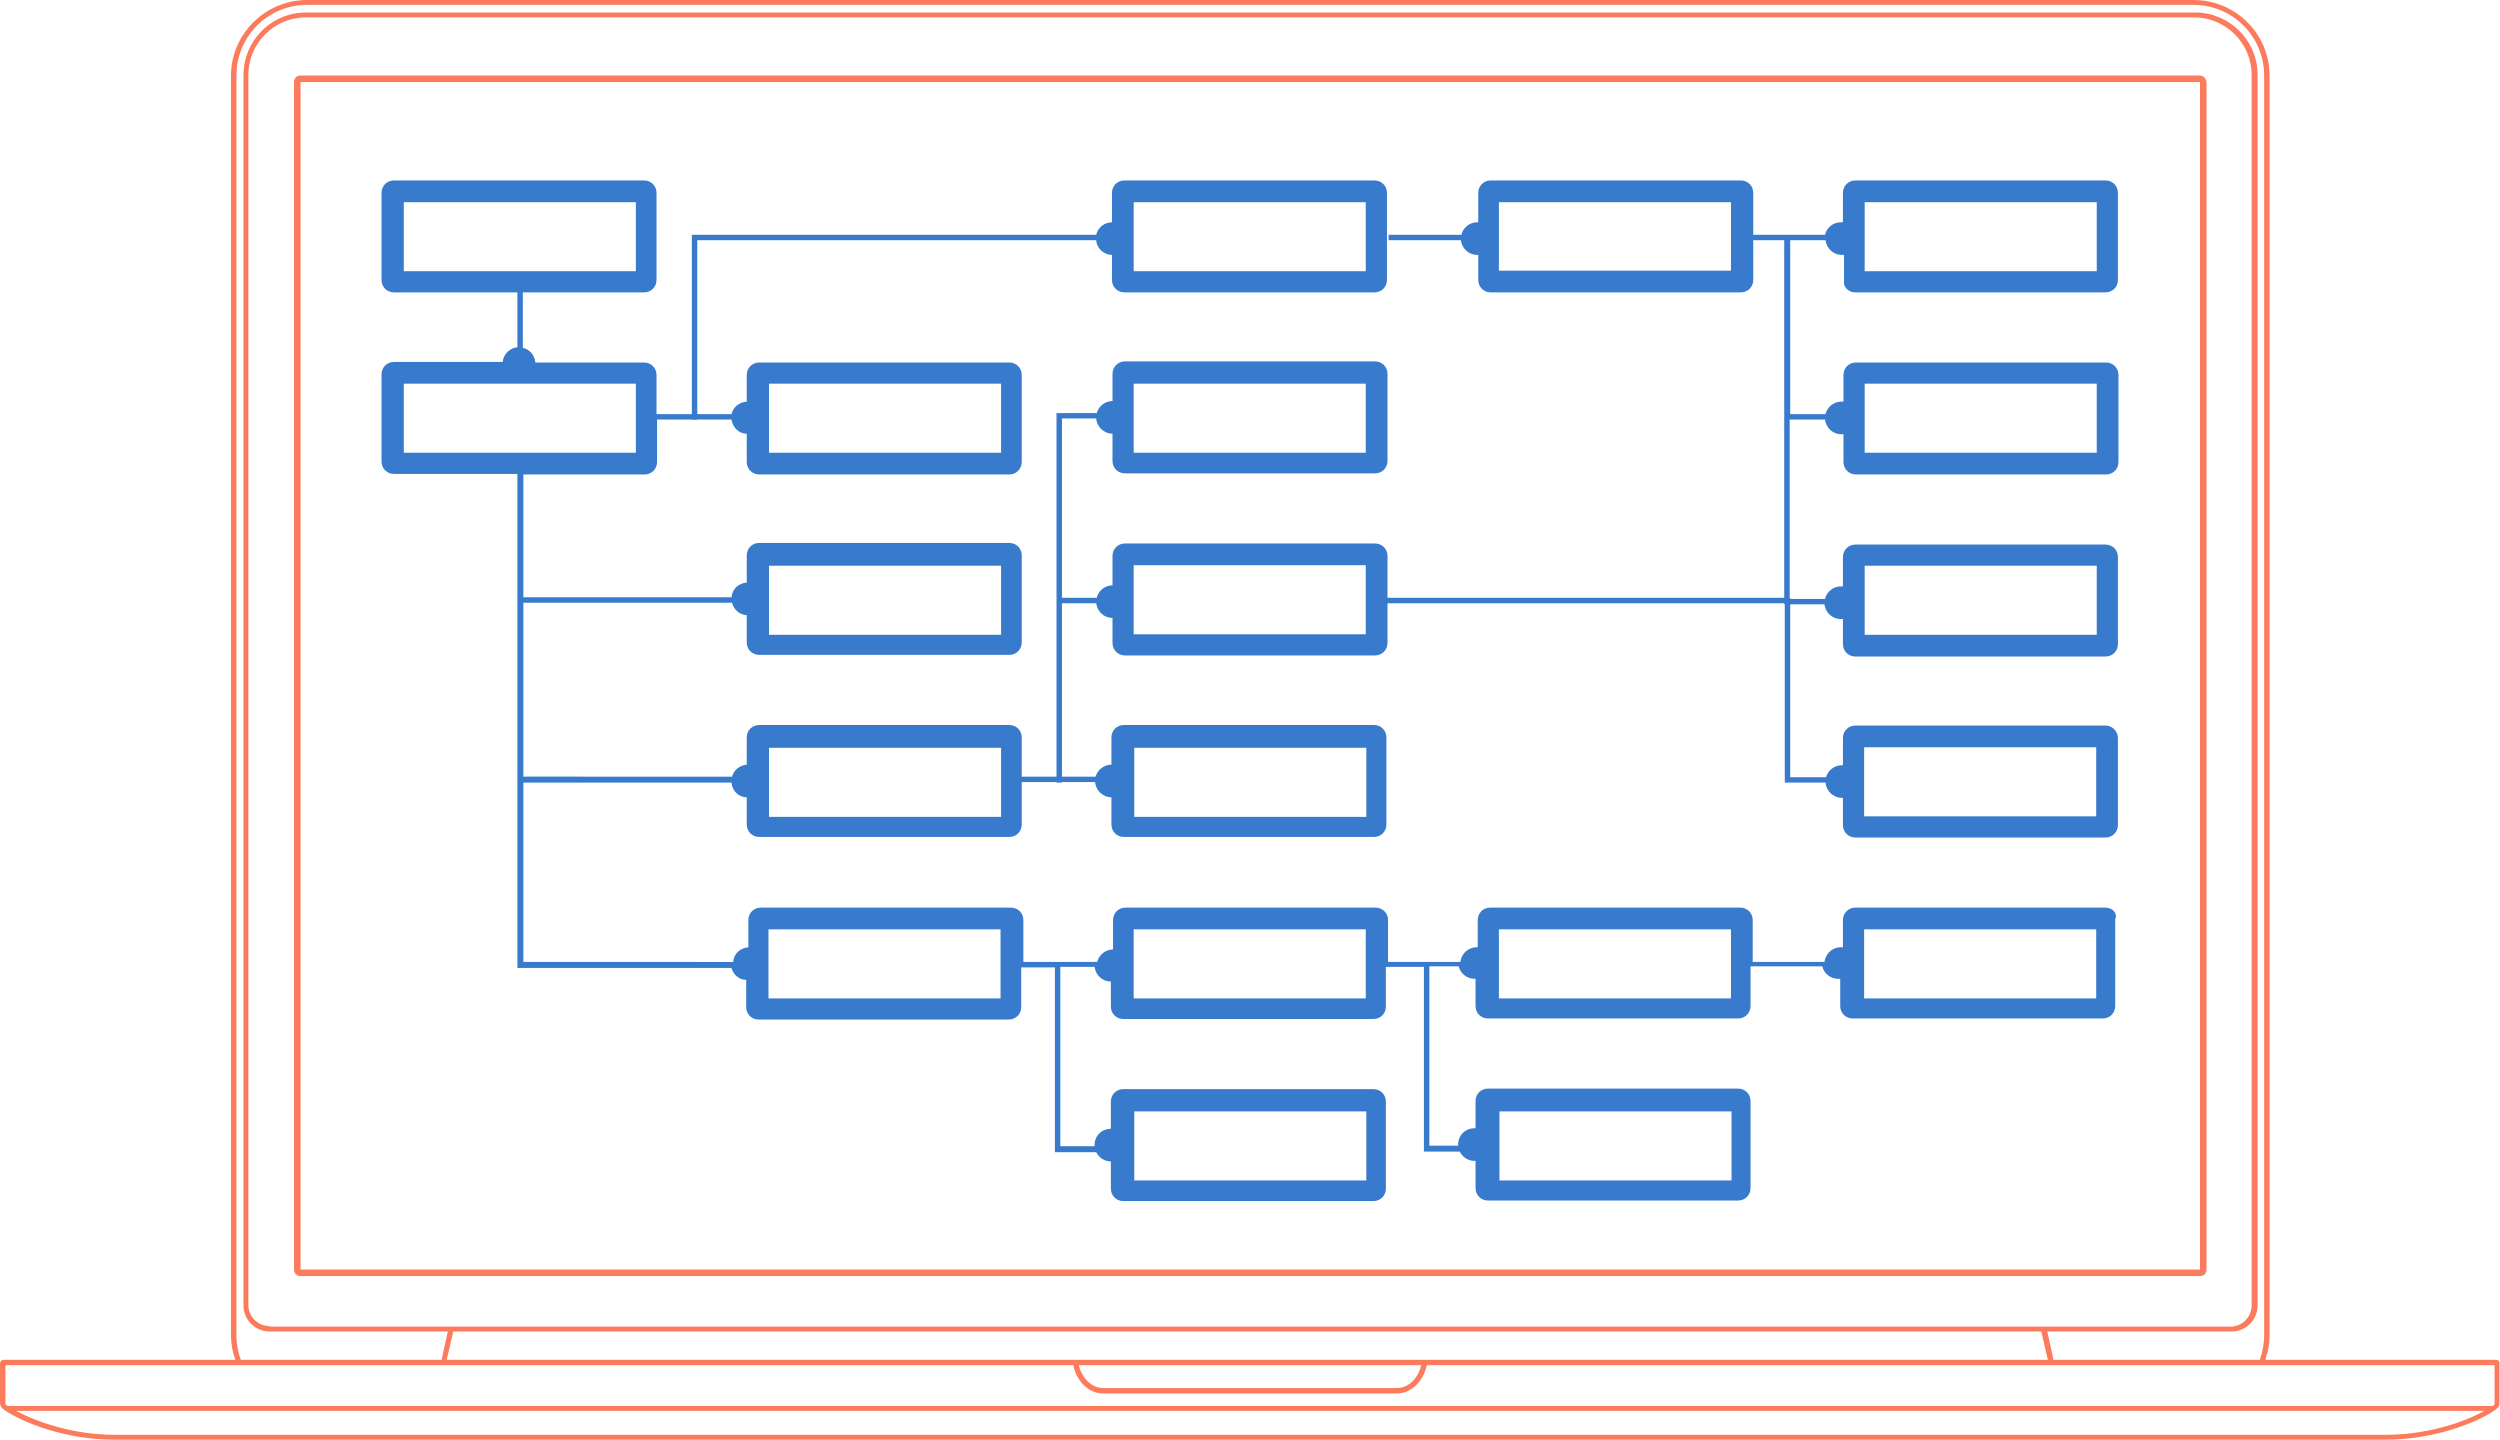 <svg xmlns="http://www.w3.org/2000/svg" width="460" height="265" x="0" y="0" enable-background="new 0 0 460 265" version="1.1" viewBox="0 0 460 265" xml:space="preserve"><path fill="#FC7B5C" d="M404.7 13.9H55.3c-0.7 0-1.2 0.5-1.2 1.2v218.5c0 0.7 0.5 1.2 1.2 1.2h349.5c0.7 0 1.2-0.5 1.2-1.2V15.1C405.9 14.4 405.4 13.9 404.7 13.9zM404.7 233.6H55.3V15.1h349.5V233.6zM459.3 250.2h-42.5c0.5-1.4 0.8-2.9 0.8-4.5V13.9c0-7.7-6.3-13.9-14-13.9H56.5c-7.7 0-14 6.3-14 13.9v231.8c0 1.6 0.3 3.1 0.8 4.5H0.7c-0.4 0-0.7 0.3-0.7 0.7v7.1c0 0.2 0 0.8 0.5 1.2 0.1 0.1 0.3 0.2 0.4 0.3 0 0 0 0 0 0 3.2 2.2 11.1 5.4 20 5.4H439c8.9 0 16.9-3.2 20-5.4h0c0.2-0.1 0.4-0.3 0.5-0.4 0.4-0.3 0.4-0.8 0.4-1V251C460 250.6 459.7 250.2 459.3 250.2zM43.5 13.9c0-7.2 5.8-13 13-13h347.1c7.2 0 13 5.8 13 13v231.8c0 1.6-0.3 3.1-0.8 4.5h-38l0-0.2 -1.1-5h33.9c2.7 0 4.8-2.2 4.8-4.8v-22.6 -1.2V13.8c0-6.4-5.2-11.5-11.5-11.5H56.3c-6.4 0-11.5 5.2-11.5 11.5v202.6 1.2 22.6c0 2.7 2.2 4.8 4.8 4.8h32.8l-1.1 5 0 0.2H44.3c-0.5-1.4-0.8-2.9-0.8-4.5V13.9zM197.5 250.2h-47.6 -15.1H82.2l1.2-5.2h51.4 15.1 225.7l1.2 5.2H262.5 197.5zM261.5 251.2c-0.3 1.6-1.8 4.2-4.5 4.2h-54c-2.7 0-4.2-2.7-4.5-4.2H261.5zM49.6 244c-2.1 0-3.9-1.7-3.9-3.9v-22.6 -1.2V13.8c0-5.8 4.7-10.6 10.6-10.6h347.4c5.8 0 10.6 4.7 10.6 10.6v202.6 1.2 22.6c0 2.1-1.7 3.9-3.9 3.9H49.6zM439 264H21c-7.5 0-14.4-2.4-18-4.4h454.1C453.4 261.7 446.6 264 439 264zM459 258.2c0 0.1 0 0.2 0 0.2 -0.1 0.1-0.2 0.2-0.3 0.3H1.4c-0.1-0.1-0.2-0.1-0.3-0.2C1 258.4 1 258.4 1 258.1v-6.9h80 1.2 52.5 15.1 47.7c0.3 2 2.2 5.2 5.5 5.2h54c3.3 0 5.2-3.2 5.5-5.2h114.2 1.2H459V258.2z"/><path id="difference" fill="#387ACC" d="M204.6 46.9C204.6 46.9 204.6 46.9 204.6 46.9l0 4.6c0 1.3 1 2.3 2.3 2.3h46c1.3 0 2.3-1 2.3-2.3v-16c0-1.3-1-2.3-2.3-2.3h-46c-1.3 0-2.3 1-2.3 2.3v5.4c0 0 0 0 0 0 -1.4 0-2.6 1-2.9 2.3h-74.4v34h1v-33h73.4C201.8 45.7 203.1 46.9 204.6 46.9zM208.6 37.2h42.7v12.7h-42.7V37.2zM387.4 133.5h-46c-1.3 0-2.3 1-2.3 2.3v5c-0.1 0-0.1 0-0.2 0 -1.4 0-2.6 1-2.9 2.2h-6.6v-32 -1h-1 -73.1v-7.7c0-1.3-1-2.3-2.3-2.3h-46c-1.3 0-2.3 1-2.3 2.3v5.4c0 0 0 0 0 0 -1.4 0-2.6 1-2.9 2.3h-6.4v-33h6.3c0.1 1.5 1.4 2.8 3 2.8 0 0 0 0 0 0v5c0 1.3 1 2.3 2.3 2.3h46c1.3 0 2.3-1 2.3-2.3v-16c0-1.3-1-2.3-2.3-2.3h-46c-1.3 0-2.3 1-2.3 2.3v5c0 0 0 0 0 0 -1.4 0-2.5 0.9-2.9 2.2h-7.4v34 34h1v-33h6.3c0.2 1.5 1.4 2.7 3 2.7 0 0 0 0 0 0v4.6c0 1.3 1 2.3 2.3 2.3h46c1.3 0 2.3-1 2.3-2.3v-7.3h73.1v33h7.5c0.1 1.5 1.4 2.8 3 2.8 0.1 0 0.1 0 0.2 0v5c0 1.3 1 2.3 2.3 2.3h46c1.3 0 2.3-1 2.3-2.3v-16C389.7 134.6 388.7 133.5 387.4 133.5zM208.6 70.6h42.7v12.7h-42.7V70.6zM251.3 116.7h-42.7v-12.7h42.7V116.7zM385.7 150.2h-42.7v-12.7h42.7V150.2z"/><path fill="#387ACC" d="M387.4 167h-46c-1.3 0-2.3 1-2.3 2.3v5c-0.1 0-0.2 0-0.4 0 -1.6 0-2.8 1.2-3 2.7h-13.2v-7.7c0-1.3-1-2.3-2.3-2.3h-46c-1.3 0-2.3 1-2.3 2.3v5c-0.1 0-0.1 0-0.2 0 -1.6 0-2.8 1.2-3 2.7h-13.3v-7.7c0-1.3-1-2.3-2.3-2.3h-46c-1.3 0-2.3 1-2.3 2.3v5.4c0 0 0 0 0 0 -1.4 0-2.6 1-2.9 2.3h-13.6v-7.7c0-1.3-1-2.3-2.3-2.3h-46c-1.3 0-2.3 1-2.3 2.3v5c-1.5 0.1-2.7 1.2-2.8 2.7H96.3v-33h38.3c0.1 1.5 1.3 2.7 2.8 2.7v5c0 1.3 1 2.3 2.3 2.3h46c1.3 0 2.3-1 2.3-2.3v-7.8h13.5c0.1 1.5 1.4 2.8 3 2.8 0 0 0 0 0 0v5c0 1.3 1 2.3 2.3 2.3h46c1.3 0 2.3-1 2.3-2.3v-16c0-1.3-1-2.3-2.3-2.3h-46c-1.3 0-2.3 1-2.3 2.3v5c0 0 0 0 0 0 -1.4 0-2.6 1-2.9 2.2h-13.6v-7.2c0-1.3-1-2.3-2.3-2.3h-46c-1.3 0-2.3 1-2.3 2.3v5c-1.3 0.1-2.4 1-2.7 2.2H96.3v-32h38.4c0.3 1.3 1.4 2.2 2.7 2.3v5c0 1.3 1 2.3 2.3 2.3h46c1.3 0 2.3-1 2.3-2.3v-16c0-1.3-1-2.3-2.3-2.3h-46c-1.3 0-2.3 1-2.3 2.3v5c-1.5 0.1-2.7 1.2-2.8 2.7H96.3V87.3h22.3c1.3 0 2.3-1 2.3-2.3v-7.8h13.7c0.2 1.4 1.3 2.6 2.8 2.6V85c0 1.3 1 2.3 2.3 2.3h46c1.3 0 2.3-1 2.3-2.3V69c0-1.3-1-2.3-2.3-2.3h-46c-1.3 0-2.3 1-2.3 2.3v4.9c-1.4 0.1-2.5 1-2.8 2.3h-13.8V69c0-1.3-1-2.3-2.3-2.3h-20c-0.1-1.3-1-2.4-2.3-2.7V53.8h22.3c1.3 0 2.3-1 2.3-2.3v-16c0-1.3-1-2.3-2.3-2.3h-46c-1.3 0-2.3 1-2.3 2.3v16c0 1.3 1 2.3 2.3 2.3h22.7v10.1c-1.4 0.1-2.6 1.3-2.7 2.7h-20c-1.3 0-2.3 1-2.3 2.3v16c0 1.3 1 2.3 2.3 2.3h22.7v55.9 1 34h39.4c0.3 1.2 1.4 2.2 2.7 2.2v5c0 1.3 1 2.3 2.3 2.3h46c1.3 0 2.3-1 2.3-2.3v-7.3h6.2v34h7.6c0.5 1 1.5 1.7 2.7 1.7 0 0 0 0 0 0v5c0 1.3 1 2.3 2.3 2.3h46c1.3 0 2.3-1 2.3-2.3v-16c0-1.3-1-2.3-2.3-2.3h-46c-1.3 0-2.3 1-2.3 2.3v5c0 0 0 0 0 0 -1.7 0-3 1.3-3 3 0 0.1 0 0.2 0 0.2h-6.3v-33h6.3c0.2 1.5 1.4 2.7 3 2.7 0 0 0 0 0 0v4.6c0 1.3 1 2.3 2.3 2.3h46c1.3 0 2.3-1 2.3-2.3v-7.3h7v34h6.6c0.5 1 1.5 1.7 2.7 1.7 0.1 0 0.1 0 0.2 0v5c0 1.3 1 2.3 2.3 2.3h46c1.3 0 2.3-1 2.3-2.3v-16c0-1.3-1-2.3-2.3-2.3h-46c-1.3 0-2.3 1-2.3 2.3v5c-0.1 0-0.1 0-0.2 0 -1.7 0-3 1.3-3 3 0 0.1 0 0.2 0 0.2h-5.3v-33h5.4c0.3 1.3 1.5 2.3 2.9 2.3 0.1 0 0.1 0 0.2 0v5c0 1.3 1 2.3 2.3 2.3h46c1.3 0 2.3-1 2.3-2.3v-7.3h13.2c0.3 1.3 1.5 2.3 2.9 2.3 0.1 0 0.3 0 0.4 0v5c0 1.3 1 2.3 2.3 2.3h46c1.3 0 2.3-1 2.3-2.3v-16C389.7 168.1 388.7 167 387.4 167zM208.7 137.6h42.7v12.7h-42.7V137.6zM141.5 137.6h42.7v12.7h-42.7V137.6zM141.5 104.1h42.7v12.7h-42.7V104.1zM141.5 70.6h42.7v12.7h-42.7V70.6zM74.3 37.2h42.7v12.7H74.3V37.2zM74.3 70.6h42.7v12.7H74.3V70.6zM184.1 183.7h-42.7V171h42.7V183.7zM208.7 204.5h42.7v12.7h-42.7V204.5zM251.3 183.7h-42.7V171h42.7V183.7zM275.9 204.5h42.7v12.7h-42.7V204.5zM318.5 183.7h-42.7V171h42.7V183.7zM385.7 183.7h-42.7V171h42.7V183.7zM341.4 53.8h46c1.3 0 2.3-1 2.3-2.3v-16c0-1.3-1-2.3-2.3-2.3h-46c-1.3 0-2.3 1-2.3 2.3v5.4c-0.1 0-0.2 0-0.4 0 -1.4 0-2.6 1-2.9 2.3h-13.2v-7.7c0-1.3-1-2.3-2.3-2.3h-46c-1.3 0-2.3 1-2.3 2.3v5.4c-0.1 0-0.1 0-0.2 0 -1.4 0-2.6 1-2.9 2.3h-13.4v1h13.3c0.2 1.5 1.4 2.7 3 2.7 0.1 0 0.1 0 0.2 0v4.6c0 1.3 1 2.3 2.3 2.3h46c1.3 0 2.3-1 2.3-2.3v-7.3h5.7v67l0.1-0.1v0.1h7.3c0.2 1.5 1.4 2.7 3 2.7 0.1 0 0.3 0 0.4 0v4.6c0 1.3 1 2.3 2.3 2.3h46c1.3 0 2.3-1 2.3-2.3v-16c0-1.3-1-2.3-2.3-2.3h-46c-1.3 0-2.3 1-2.3 2.3v5.4c-0.1 0-0.2 0-0.4 0 -1.4 0-2.6 1-2.9 2.3h-6.5v-33h6.5c0.2 1.5 1.4 2.7 3 2.7 0.1 0 0.3 0 0.4 0V85c0 1.3 1 2.3 2.3 2.3h46c1.3 0 2.3-1 2.3-2.3V69c0-1.3-1-2.3-2.3-2.3h-46c-1.3 0-2.3 1-2.3 2.3v4.9c-0.1 0-0.2 0-0.4 0 -1.4 0-2.6 1-2.9 2.3h-6.5v-32h6.5c0.2 1.5 1.4 2.7 3 2.7 0.1 0 0.3 0 0.4 0v4.7C339.1 52.8 340.1 53.8 341.4 53.8zM318.5 49.8h-42.7V37.2h42.7V49.8zM343.1 104.1h42.7v12.7h-42.7V104.1zM343.1 70.6h42.7v12.7h-42.7V70.6zM343.1 37.2h42.7v12.7h-42.7V37.2z"/></svg>